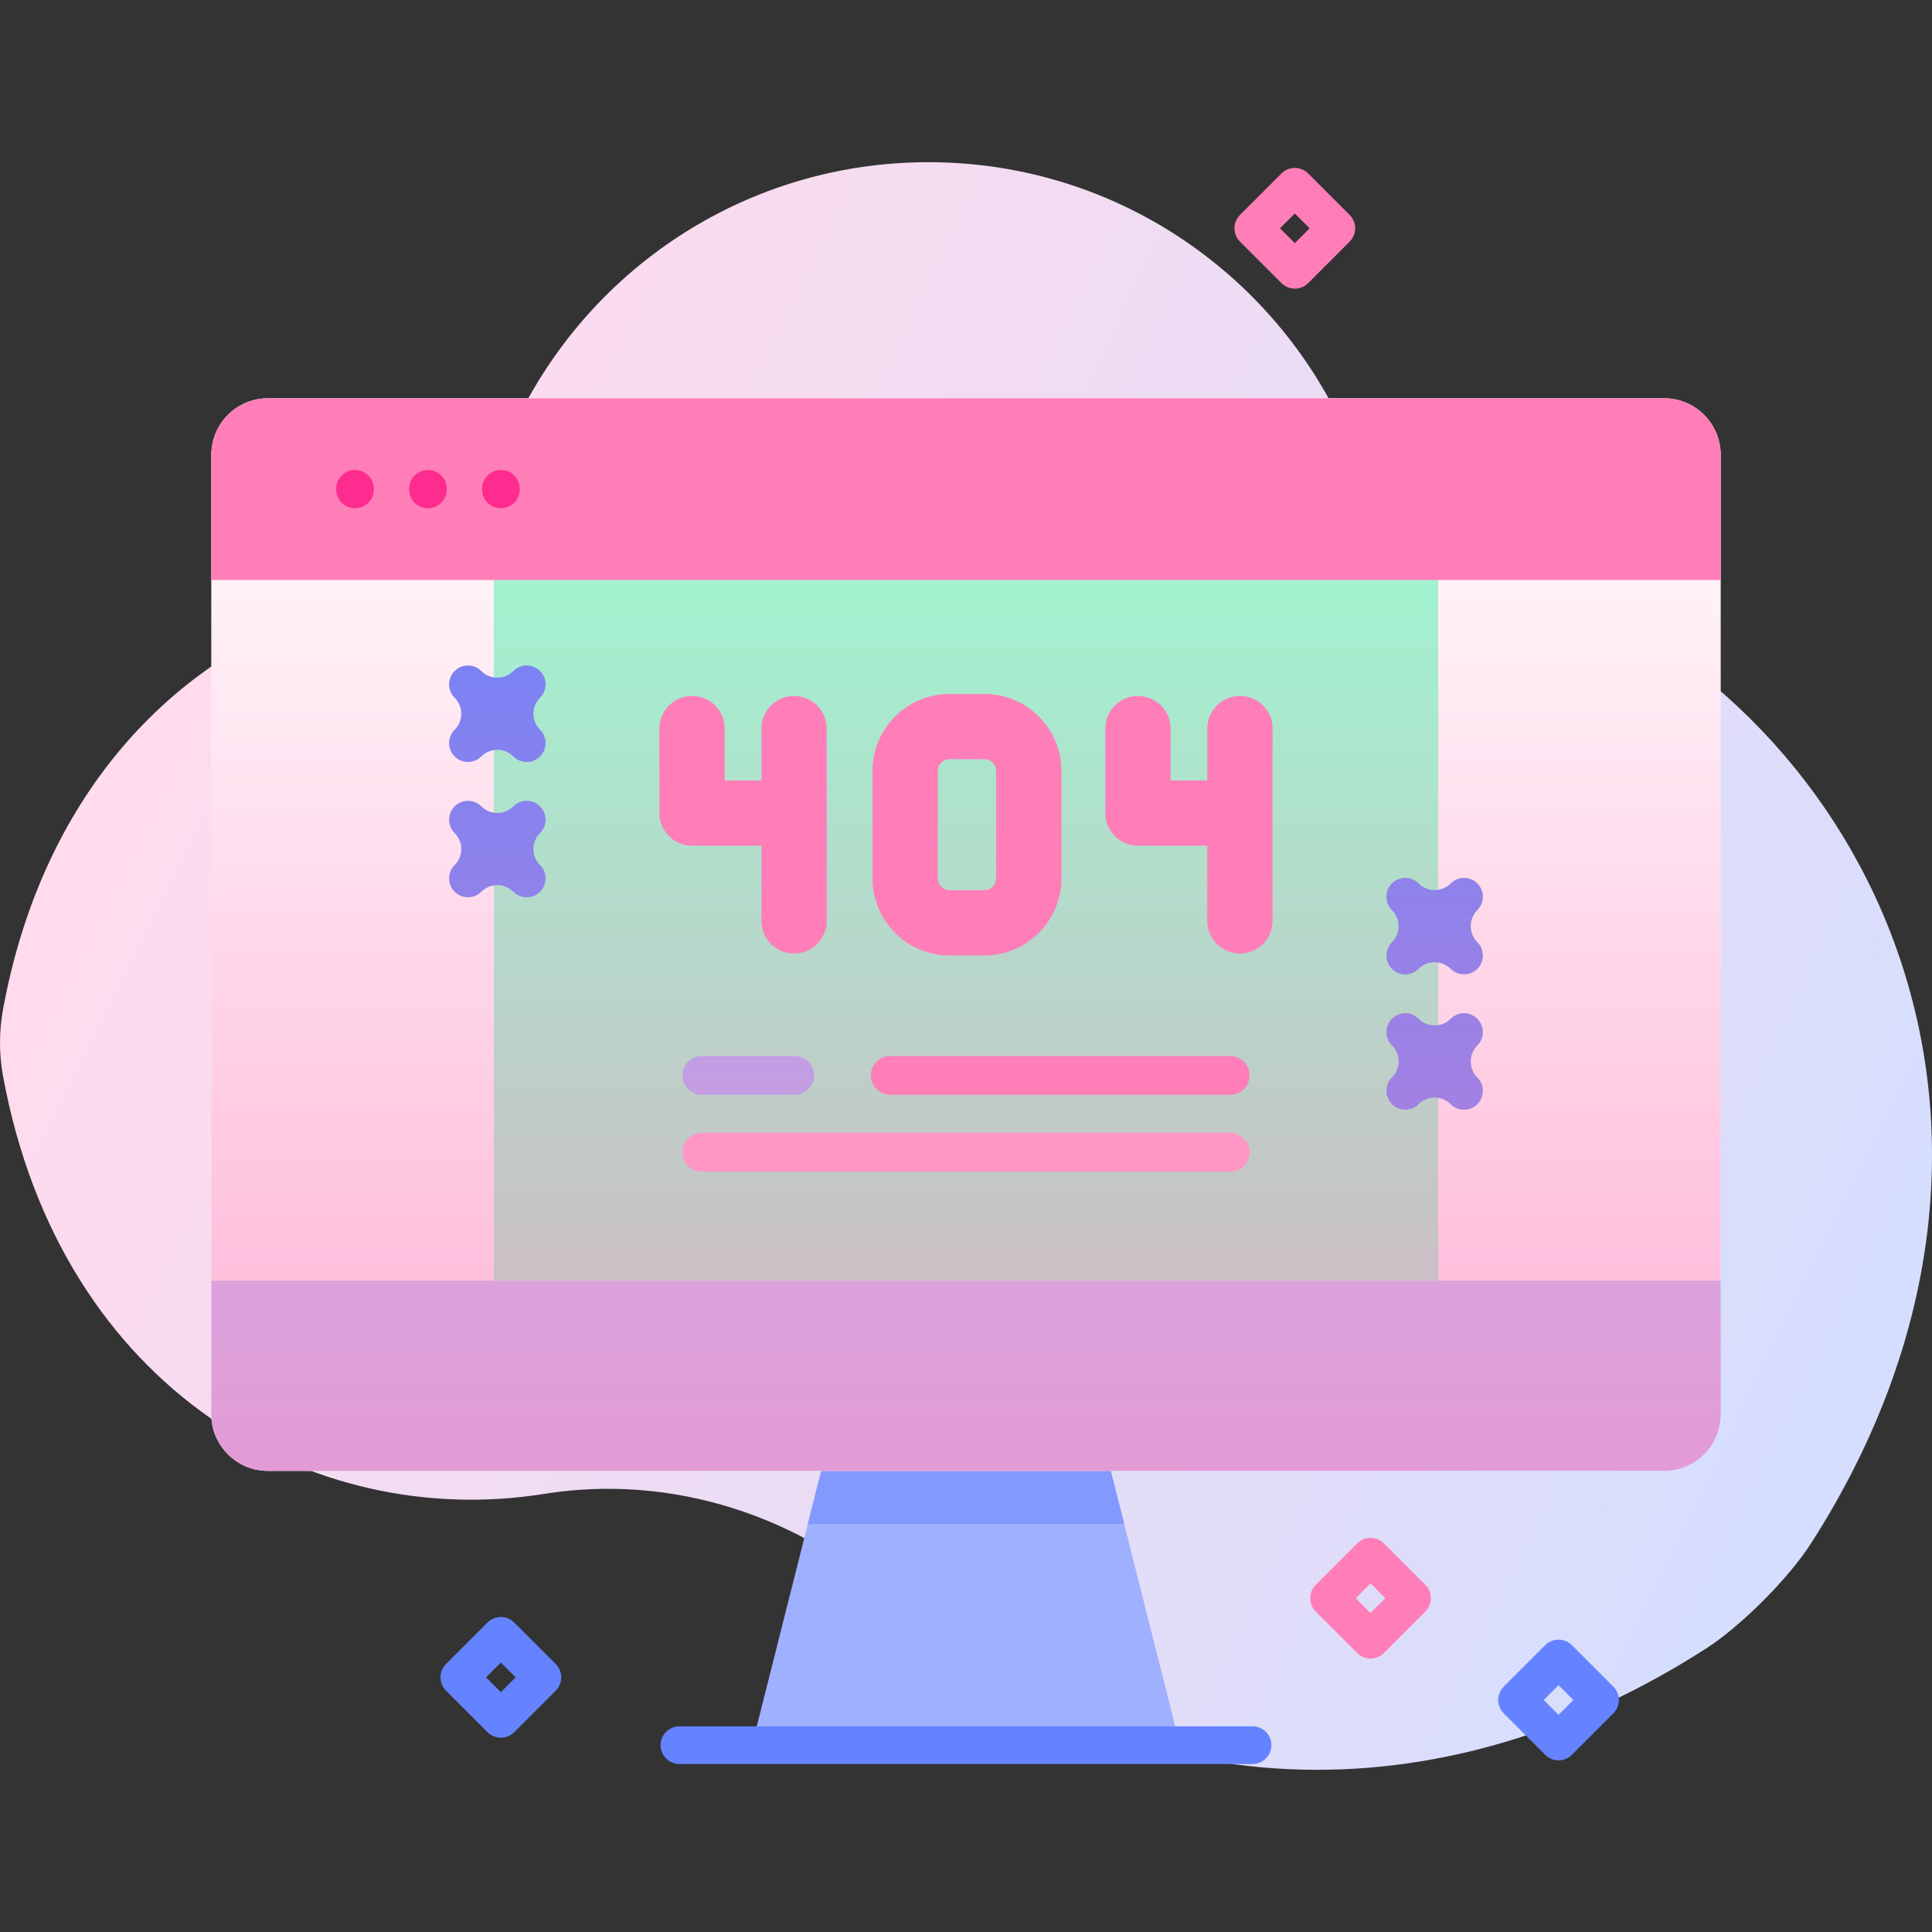 <svg id="Capa_1" enable-background="new 0 0 512 512" height="512" viewBox="0 0 512 512" width="512" xmlns="http://www.w3.org/2000/svg" xmlns:xlink="http://www.w3.org/1999/xlink"><rect x="0" y="0" width="512" height="512" fill="#333333" stroke="none"/><linearGradient id="SVGID_1_" gradientUnits="userSpaceOnUse" x1="37.44" x2="526.903" y1="147.517" y2="387.918"><stop offset=".049" stop-color="#ffdbed"/><stop offset=".999" stop-color="#d2deff"/></linearGradient><linearGradient id="SVGID_2_" gradientUnits="userSpaceOnUse" x1="256.001" x2="256.001" y1="105.542" y2="389.792"><stop offset=".003" stop-color="#ff7eb8" stop-opacity="0"/><stop offset="1" stop-color="#ff7eb8" stop-opacity=".6"/></linearGradient><g><g><path d="m408.229 154.262c-23.697-9.236-43.717-26.089-55.961-48.381-20.59-37.487-60.43-62.898-106.221-62.898-47.53 0-88.646 27.377-108.477 67.219-12.146 24.401-32.814 43.56-58.09 53.761-37.349 15.074-68.703 49.524-78.653 103.382-1.092 5.91-1.108 11.986-.016 17.896 15.448 83.572 82.399 120.435 143.334 110.66 34.126-5.474 68.672 5.909 93.967 29.462 51.434 47.892 133.884 62.907 213.923 11.57 9.377-6.014 21.957-18.634 27.966-28.015 68.966-107.67 17.879-219.714-71.772-254.656z" fill="url(#SVGID_1_)"/><path d="m312.711 462.495h-113.421l22.682-89.904h68.057z" fill="#9fb0fe"/><path d="m297.929 403.893h-83.857l7.9-31.302h68.057z" fill="#8399fe"/><path d="m456.001 120.542v254.25c0 8.28-6.72 15-15 15h-370c-8.28 0-15-6.72-15-15v-254.25c0-8.28 6.72-15 15-15h370c8.28 0 15 6.72 15 15z" fill="#fff"/><path d="m130.871 153.713h250.26v185.686h-250.26z" fill="#97ffd2"/><path d="m456.001 153.713v-33.171c0-8.284-6.716-15-15-15h-370c-8.284 0-15 6.716-15 15v33.171z" fill="#ff7eb8"/><path d="m56.001 339.399v35.39c0 8.284 6.716 15 15 15h370c8.284 0 15-6.716 15-15v-35.39z" fill="#b7c5ff"/><path d="m210.435 184.432c-4.778 0-8.652 3.873-8.652 8.652v13.731h-9.729v-13.731c0-4.779-3.874-8.652-8.652-8.652s-8.652 3.873-8.652 8.652v22.383c0 4.779 3.874 8.652 8.652 8.652h18.381v19.916c0 4.779 3.874 8.652 8.652 8.652s8.652-3.873 8.652-8.652v-50.95c0-4.78-3.874-8.653-8.652-8.653z" fill="#ff7eb8"/><path d="m328.599 184.432c-4.778 0-8.652 3.873-8.652 8.652v13.731h-9.729v-13.731c0-4.779-3.874-8.652-8.652-8.652s-8.652 3.873-8.652 8.652v22.383c0 4.779 3.874 8.652 8.652 8.652h18.381v19.916c0 4.779 3.874 8.652 8.652 8.652s8.652-3.873 8.652-8.652v-50.95c0-4.78-3.874-8.653-8.652-8.653z" fill="#ff7eb8"/><path d="m260.863 183.898h-9.224c-11.261 0-20.423 9.162-20.423 20.423v28.476c0 11.261 9.162 20.423 20.423 20.423h9.224c11.261 0 20.423-9.162 20.423-20.423v-28.476c0-11.261-9.162-20.423-20.423-20.423zm3.12 48.899c0 1.72-1.399 3.119-3.119 3.119h-9.224c-1.72 0-3.119-1.399-3.119-3.119v-28.476c0-1.72 1.399-3.119 3.119-3.119h9.224c1.72 0 3.119 1.399 3.119 3.119z" fill="#ff7eb8"/><g fill="#6583fe"><path d="m387.983 294.083c-1.279 0-2.56-.488-3.535-1.465-1.135-1.135-2.644-1.759-4.248-1.759s-3.113.624-4.248 1.759c-1.951 1.953-5.119 1.953-7.07 0-.977-.976-1.465-2.256-1.465-3.535s.488-2.56 1.465-3.535c1.135-1.135 1.759-2.644 1.759-4.248s-.624-3.113-1.759-4.248c-.977-.976-1.465-2.256-1.465-3.535s.488-2.56 1.465-3.535c1.951-1.953 5.119-1.953 7.07 0 1.135 1.135 2.644 1.759 4.248 1.759s3.113-.624 4.248-1.759c1.951-1.953 5.119-1.953 7.07 0 .977.976 1.465 2.256 1.465 3.535s-.488 2.56-1.465 3.535c-1.135 1.135-1.759 2.644-1.759 4.248s.624 3.113 1.759 4.248c.977.976 1.465 2.256 1.465 3.535s-.488 2.56-1.465 3.535c-.975.977-2.255 1.465-3.535 1.465z"/><path d="m387.983 258.22c-1.279 0-2.56-.488-3.535-1.465-1.135-1.135-2.644-1.76-4.248-1.76s-3.113.625-4.248 1.76c-1.951 1.953-5.119 1.953-7.07 0-.977-.976-1.465-2.256-1.465-3.535s.488-2.56 1.465-3.535c1.135-1.135 1.759-2.644 1.759-4.248s-.624-3.112-1.759-4.246c-.977-.977-1.465-2.256-1.465-3.535 0-1.28.488-2.56 1.464-3.536 1.953-1.953 5.118-1.952 7.071-.001 2.342 2.342 6.154 2.342 8.496 0 1.953-1.953 5.118-1.952 7.071.001.976.977 1.464 2.256 1.464 3.536 0 1.279-.488 2.559-1.465 3.535-1.135 1.134-1.759 2.642-1.759 4.246s.624 3.113 1.759 4.248c.977.976 1.465 2.256 1.465 3.535s-.488 2.56-1.465 3.535c-.975.976-2.255 1.465-3.535 1.465z"/><path d="m139.585 237.792c-1.279 0-2.559-.488-3.535-1.464-2.342-2.342-6.154-2.342-8.496 0-1.954 1.951-5.119 1.951-7.071-.001-.976-.977-1.464-2.256-1.464-3.536 0-1.279.488-2.559 1.465-3.535 1.135-1.134 1.759-2.643 1.759-4.246 0-1.604-.624-3.113-1.759-4.247-.977-.977-1.465-2.256-1.465-3.535 0-1.28.488-2.56 1.464-3.536 1.953-1.953 5.118-1.952 7.071-.001 2.342 2.342 6.154 2.342 8.496 0 1.954-1.953 5.119-1.952 7.071.001.976.977 1.464 2.256 1.464 3.536 0 1.279-.488 2.559-1.465 3.535-1.135 1.134-1.759 2.643-1.759 4.247s.624 3.112 1.759 4.246c.977.977 1.465 2.256 1.465 3.535 0 1.28-.488 2.56-1.464 3.536-.976.977-2.257 1.465-3.536 1.465z"/><path d="m139.585 201.929c-1.279 0-2.559-.488-3.535-1.464-2.342-2.342-6.154-2.342-8.496 0-1.954 1.951-5.119 1.951-7.071-.001-.976-.977-1.464-2.256-1.464-3.536 0-1.279.488-2.559 1.465-3.535 1.135-1.134 1.759-2.643 1.759-4.246 0-1.604-.624-3.113-1.759-4.248-.977-.976-1.465-2.256-1.465-3.535s.488-2.56 1.465-3.535c1.951-1.953 5.119-1.953 7.07 0 1.135 1.135 2.644 1.759 4.248 1.759s3.113-.624 4.248-1.759c1.951-1.953 5.119-1.953 7.07 0 .977.976 1.465 2.256 1.465 3.535s-.488 2.56-1.465 3.535c-1.135 1.135-1.759 2.644-1.759 4.248s.624 3.112 1.759 4.246c.977.977 1.465 2.256 1.465 3.535 0 1.28-.488 2.56-1.464 3.536s-2.257 1.465-3.536 1.465z"/></g><path d="m235.93 290.128h90.087c2.833 0 5.129-2.296 5.129-5.129 0-2.832-2.296-5.129-5.129-5.129h-90.087c-2.833 0-5.129 2.296-5.129 5.129s2.296 5.129 5.129 5.129z" fill="#ff7eb8"/><path d="m185.985 290.128h24.606c2.833 0 5.129-2.296 5.129-5.129 0-2.832-2.296-5.129-5.129-5.129h-24.606c-2.833 0-5.129 2.296-5.129 5.129.001 2.833 2.297 5.129 5.129 5.129z" fill="#9fb0fe"/><path d="m185.985 310.472h140.031c2.833 0 5.129-2.296 5.129-5.129 0-2.832-2.296-5.129-5.129-5.129h-140.031c-2.833 0-5.129 2.296-5.129 5.129.001 2.833 2.297 5.129 5.129 5.129z" fill="#ffa8cf"/><path d="m456.001 120.542v254.25c0 8.28-6.72 15-15 15h-370c-8.28 0-15-6.72-15-15v-254.25c0-8.28 6.72-15 15-15h370c8.28 0 15 6.72 15 15z" fill="url(#SVGID_2_)"/><path d="m94.083 124.555c-2.762 0-5 2.238-5 5v.146c0 2.762 2.238 5 5 5s5-2.238 5-5v-.146c0-2.762-2.238-5-5-5z" fill="#fe2c8f"/><path d="m113.408 124.555c-2.762 0-5 2.238-5 5v.146c0 2.762 2.238 5 5 5s5-2.238 5-5v-.146c0-2.762-2.238-5-5-5z" fill="#fe2c8f"/><path d="m132.732 124.555c-2.762 0-5 2.238-5 5v.146c0 2.762 2.238 5 5 5s5-2.238 5-5v-.146c0-2.762-2.238-5-5-5z" fill="#fe2c8f"/><path d="m331.935 457.49h-151.867c-2.762 0-5 2.238-5 5s2.238 5 5 5h151.867c2.762 0 5-2.238 5-5s-2.238-5-5-5z" fill="#6583fe"/></g><g><path d="m343.139 76.494c-1.279 0-2.559-.488-3.535-1.464l-10.995-10.994c-.938-.938-1.465-2.21-1.465-3.536s.526-2.598 1.465-3.535l10.995-10.995c1.951-1.953 5.119-1.953 7.07 0l10.995 10.995c.938.938 1.465 2.209 1.465 3.535s-.527 2.598-1.465 3.536l-10.995 10.994c-.977.976-2.256 1.464-3.535 1.464zm-3.924-15.994 3.924 3.924 3.924-3.924-3.924-3.924z" fill="#ff7eb8"/><path d="m132.732 460.512c-1.279 0-2.56-.488-3.535-1.465l-10.995-10.995c-.938-.938-1.465-2.209-1.465-3.535s.527-2.598 1.465-3.536l10.995-10.994c1.953-1.951 5.117-1.951 7.07 0l10.995 10.994c.938.938 1.465 2.21 1.465 3.536s-.526 2.598-1.465 3.535l-10.995 10.995c-.975.976-2.255 1.465-3.535 1.465zm-3.923-15.995 3.924 3.924 3.924-3.924-3.924-3.924z" fill="#6583fe"/><path d="m363.205 439.538c-1.279 0-2.56-.488-3.535-1.465l-10.995-10.995c-.938-.938-1.465-2.209-1.465-3.535s.527-2.598 1.465-3.536l10.995-10.994c1.953-1.951 5.117-1.951 7.07 0l10.995 10.994c.938.938 1.465 2.21 1.465 3.536s-.526 2.598-1.465 3.535l-10.995 10.995c-.975.977-2.256 1.465-3.535 1.465zm-3.924-15.995 3.924 3.924 3.924-3.924-3.924-3.924z" fill="#ff7eb8"/><path d="m413.027 466.512c-1.279 0-2.56-.488-3.535-1.465l-10.995-10.995c-.938-.938-1.465-2.209-1.465-3.535s.527-2.598 1.465-3.536l10.995-10.994c1.953-1.951 5.117-1.951 7.07 0l10.995 10.994c.938.938 1.465 2.21 1.465 3.536s-.526 2.598-1.465 3.535l-10.995 10.995c-.975.976-2.255 1.465-3.535 1.465zm-3.923-15.995 3.924 3.924 3.924-3.924-3.924-3.924z" fill="#6583fe"/></g></g></svg>